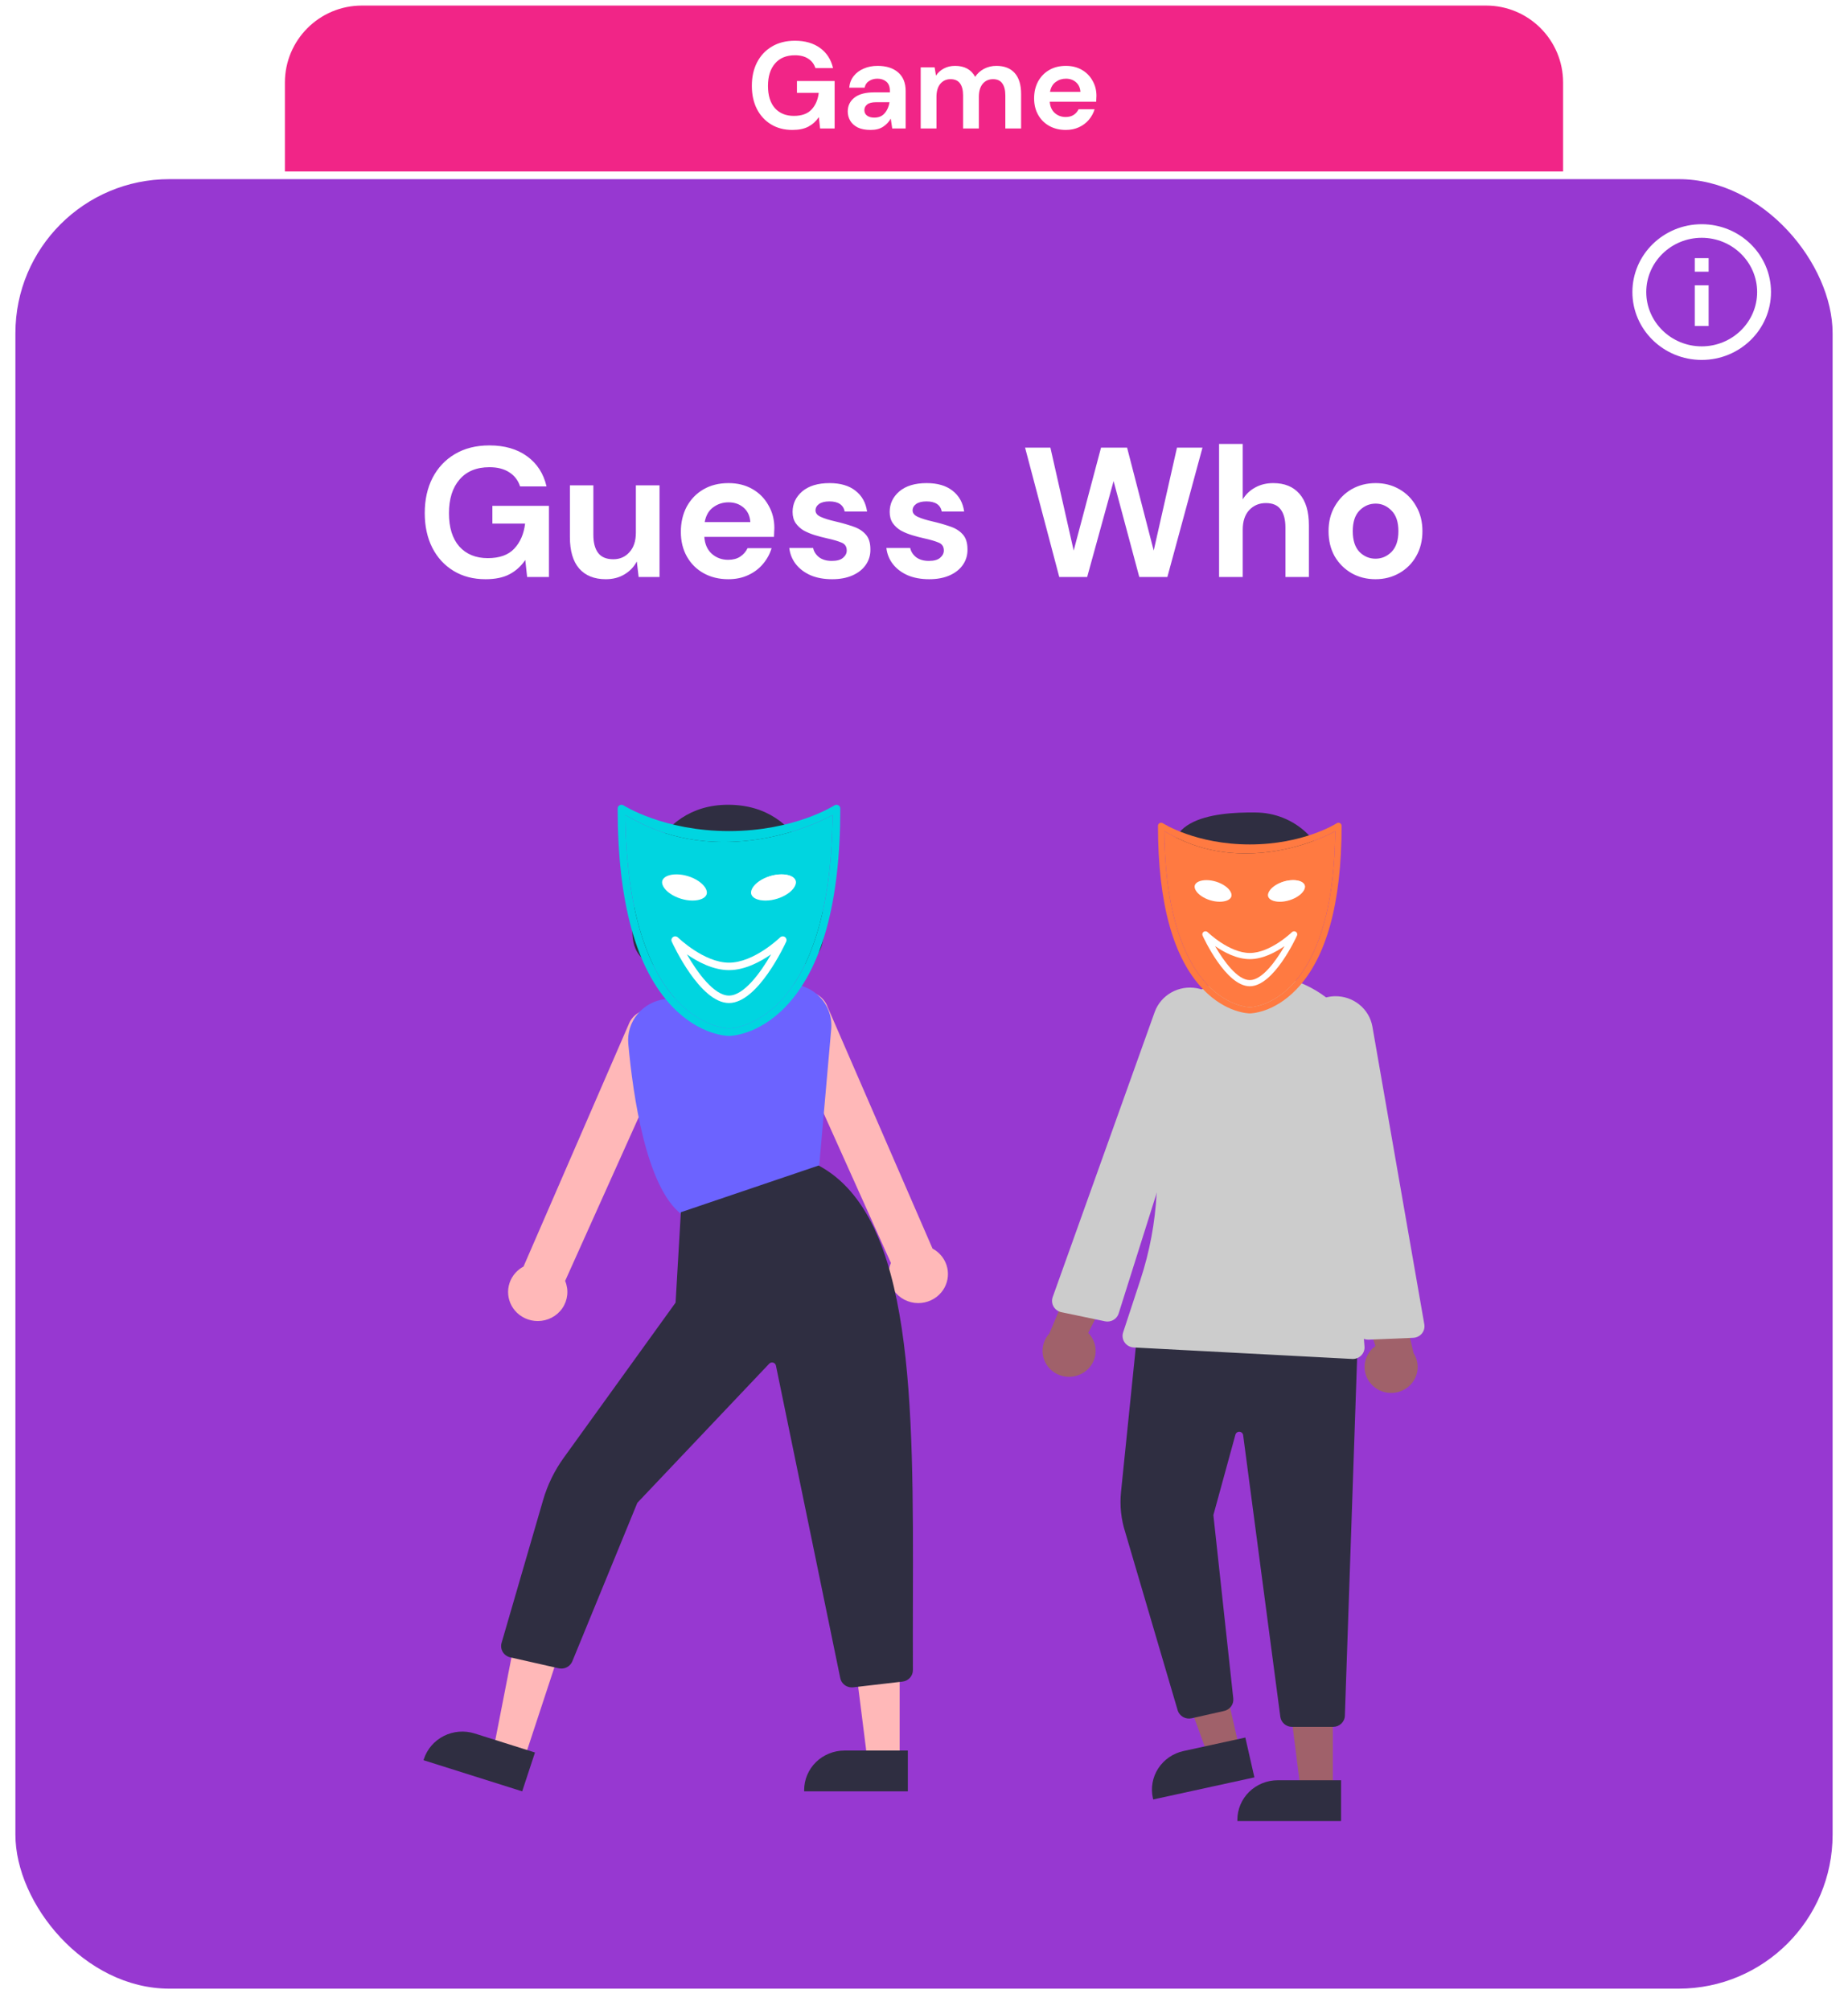 <svg width="240" height="261" viewBox="0 0 240 261" fill="none" xmlns="http://www.w3.org/2000/svg">
<g filter="url(#filter0_d)">
<rect x="2" y="22.264" width="236" height="234.99" rx="20" fill="#9738D1"/>
</g>
<path fill-rule="evenodd" clip-rule="evenodd" d="M221 29.117C216.032 29.117 212 33.065 212 37.929C212 42.794 216.032 46.741 221 46.741C225.968 46.741 230 42.794 230 37.929C230 33.065 225.968 29.117 221 29.117ZM220.1 33.523V35.286H221.9V33.523H220.1ZM220.1 37.048V42.335H221.9V37.048H220.1ZM213.8 37.929C213.8 41.815 217.031 44.979 221 44.979C224.969 44.979 228.2 41.815 228.2 37.929C228.2 34.043 224.969 30.88 221 30.88C217.031 30.88 213.8 34.043 213.8 37.929Z" fill="white"/>
<path d="M37 10.723C37 5.2 41.477 0.723 47 0.723H193C198.523 0.723 203 5.2 203 10.723V22.263H37V10.723Z" fill="#F12587"/>
<path d="M102.906 16.874C101.85 16.874 100.927 16.634 100.138 16.154C99.349 15.674 98.735 15.007 98.298 14.154C97.861 13.29 97.642 12.287 97.642 11.146C97.642 9.994 97.866 8.98 98.314 8.106C98.772 7.22 99.418 6.532 100.25 6.042C101.093 5.54 102.09 5.29 103.242 5.29C104.554 5.29 105.642 5.604 106.506 6.234C107.37 6.863 107.93 7.732 108.186 8.842H105.898C105.727 8.319 105.418 7.914 104.97 7.626C104.522 7.327 103.946 7.178 103.242 7.178C102.122 7.178 101.258 7.535 100.65 8.25C100.042 8.954 99.738 9.924 99.738 11.162C99.738 12.399 100.037 13.359 100.634 14.042C101.242 14.714 102.063 15.05 103.098 15.05C104.111 15.05 104.874 14.778 105.386 14.234C105.909 13.679 106.223 12.954 106.33 12.058H103.498V10.522H108.394V16.682H106.506L106.346 15.21C105.983 15.743 105.53 16.154 104.986 16.442C104.442 16.73 103.749 16.874 102.906 16.874ZM113.073 16.874C112.39 16.874 111.83 16.767 111.393 16.554C110.956 16.33 110.63 16.036 110.417 15.674C110.204 15.311 110.097 14.911 110.097 14.474C110.097 13.738 110.385 13.14 110.961 12.682C111.537 12.223 112.401 11.994 113.553 11.994H115.569V11.802C115.569 11.258 115.414 10.858 115.105 10.602C114.796 10.346 114.412 10.218 113.953 10.218C113.537 10.218 113.174 10.319 112.865 10.522C112.556 10.714 112.364 11.002 112.289 11.386H110.289C110.342 10.81 110.534 10.308 110.865 9.882C111.206 9.455 111.644 9.13 112.177 8.906C112.71 8.671 113.308 8.554 113.969 8.554C115.1 8.554 115.99 8.836 116.641 9.402C117.292 9.967 117.617 10.767 117.617 11.802V16.682H115.873L115.681 15.402C115.446 15.828 115.116 16.18 114.689 16.458C114.273 16.735 113.734 16.874 113.073 16.874ZM113.537 15.274C114.124 15.274 114.577 15.082 114.897 14.698C115.228 14.314 115.436 13.839 115.521 13.274H113.777C113.233 13.274 112.844 13.375 112.609 13.578C112.374 13.77 112.257 14.01 112.257 14.298C112.257 14.607 112.374 14.847 112.609 15.018C112.844 15.188 113.153 15.274 113.537 15.274ZM119.571 16.682V8.746H121.379L121.555 9.818C121.811 9.434 122.147 9.13 122.563 8.906C122.99 8.671 123.481 8.554 124.035 8.554C125.262 8.554 126.131 9.028 126.643 9.978C126.931 9.54 127.315 9.194 127.795 8.938C128.286 8.682 128.819 8.554 129.395 8.554C130.43 8.554 131.225 8.863 131.779 9.482C132.334 10.1 132.611 11.007 132.611 12.202V16.682H130.563V12.394C130.563 11.711 130.43 11.188 130.163 10.826C129.907 10.463 129.507 10.282 128.963 10.282C128.409 10.282 127.961 10.484 127.619 10.89C127.289 11.295 127.123 11.86 127.123 12.586V16.682H125.075V12.394C125.075 11.711 124.942 11.188 124.675 10.826C124.409 10.463 123.998 10.282 123.443 10.282C122.899 10.282 122.457 10.484 122.115 10.89C121.785 11.295 121.619 11.86 121.619 12.586V16.682H119.571ZM138.412 16.874C137.612 16.874 136.902 16.703 136.284 16.362C135.665 16.02 135.18 15.54 134.828 14.922C134.476 14.303 134.3 13.588 134.3 12.778C134.3 11.956 134.47 11.226 134.812 10.586C135.164 9.946 135.644 9.45 136.252 9.098C136.87 8.735 137.596 8.554 138.428 8.554C139.206 8.554 139.894 8.724 140.492 9.066C141.089 9.407 141.553 9.876 141.884 10.474C142.225 11.06 142.396 11.716 142.396 12.442C142.396 12.559 142.39 12.682 142.38 12.81C142.38 12.938 142.374 13.071 142.364 13.21H136.332C136.374 13.828 136.588 14.314 136.972 14.666C137.366 15.018 137.841 15.194 138.396 15.194C138.812 15.194 139.158 15.103 139.436 14.922C139.724 14.73 139.937 14.484 140.076 14.186H142.156C142.006 14.687 141.756 15.146 141.404 15.562C141.062 15.967 140.636 16.287 140.124 16.522C139.622 16.756 139.052 16.874 138.412 16.874ZM138.428 10.218C137.926 10.218 137.484 10.362 137.1 10.65C136.716 10.927 136.47 11.354 136.364 11.93H140.316C140.284 11.407 140.092 10.991 139.74 10.682C139.388 10.372 138.95 10.218 138.428 10.218Z" fill="white"/>
<path d="M63.058 75.218C61.474 75.218 60.09 74.858 58.906 74.138C57.722 73.418 56.802 72.418 56.146 71.138C55.49 69.842 55.162 68.338 55.162 66.626C55.162 64.898 55.498 63.378 56.17 62.066C56.858 60.738 57.826 59.706 59.074 58.97C60.338 58.218 61.834 57.842 63.562 57.842C65.53 57.842 67.162 58.314 68.458 59.258C69.754 60.202 70.594 61.506 70.978 63.17H67.546C67.29 62.386 66.826 61.778 66.154 61.346C65.482 60.898 64.618 60.674 63.562 60.674C61.882 60.674 60.586 61.21 59.674 62.282C58.762 63.338 58.306 64.794 58.306 66.65C58.306 68.506 58.754 69.946 59.65 70.97C60.562 71.978 61.794 72.482 63.346 72.482C64.866 72.482 66.01 72.074 66.778 71.258C67.562 70.426 68.034 69.338 68.194 67.994H63.946V65.69H71.29V74.93H68.458L68.218 72.722C67.674 73.522 66.994 74.138 66.178 74.57C65.362 75.002 64.322 75.218 63.058 75.218ZM78.668 75.218C77.18 75.218 76.028 74.754 75.213 73.826C74.412 72.898 74.013 71.538 74.013 69.746V63.026H77.061V69.458C77.061 70.482 77.269 71.266 77.684 71.81C78.1 72.354 78.757 72.626 79.653 72.626C80.501 72.626 81.197 72.322 81.74 71.714C82.3 71.106 82.581 70.258 82.581 69.17V63.026H85.653V74.93H82.941L82.701 72.914C82.332 73.618 81.796 74.178 81.093 74.594C80.404 75.01 79.597 75.218 78.668 75.218ZM94.59 75.218C93.39 75.218 92.326 74.962 91.398 74.45C90.47 73.938 89.742 73.218 89.214 72.29C88.686 71.362 88.422 70.29 88.422 69.074C88.422 67.842 88.678 66.746 89.19 65.786C89.718 64.826 90.438 64.082 91.35 63.554C92.278 63.01 93.366 62.738 94.614 62.738C95.782 62.738 96.814 62.994 97.71 63.506C98.606 64.018 99.302 64.722 99.798 65.618C100.31 66.498 100.566 67.482 100.566 68.57C100.566 68.746 100.558 68.93 100.542 69.122C100.542 69.314 100.534 69.514 100.518 69.722H91.47C91.534 70.65 91.854 71.378 92.43 71.906C93.022 72.434 93.734 72.698 94.566 72.698C95.19 72.698 95.71 72.562 96.126 72.29C96.558 72.002 96.878 71.634 97.086 71.186H100.206C99.982 71.938 99.606 72.626 99.078 73.25C98.566 73.858 97.926 74.338 97.158 74.69C96.406 75.042 95.55 75.218 94.59 75.218ZM94.614 65.234C93.862 65.234 93.198 65.45 92.622 65.882C92.046 66.298 91.678 66.938 91.518 67.802H97.446C97.398 67.018 97.11 66.394 96.582 65.93C96.054 65.466 95.398 65.234 94.614 65.234ZM108.07 75.218C107.014 75.218 106.086 75.05 105.286 74.714C104.486 74.362 103.846 73.882 103.366 73.274C102.886 72.666 102.598 71.962 102.502 71.162H105.598C105.694 71.626 105.95 72.026 106.366 72.362C106.798 72.682 107.35 72.842 108.022 72.842C108.694 72.842 109.182 72.706 109.486 72.434C109.806 72.162 109.966 71.85 109.966 71.498C109.966 70.986 109.742 70.642 109.294 70.466C108.846 70.274 108.222 70.09 107.422 69.914C106.91 69.802 106.39 69.666 105.862 69.506C105.334 69.346 104.846 69.146 104.398 68.906C103.966 68.65 103.614 68.33 103.342 67.946C103.07 67.546 102.934 67.058 102.934 66.482C102.934 65.426 103.35 64.538 104.182 63.818C105.03 63.098 106.214 62.738 107.734 62.738C109.142 62.738 110.262 63.066 111.094 63.722C111.942 64.378 112.446 65.282 112.606 66.434H109.702C109.526 65.554 108.862 65.114 107.71 65.114C107.134 65.114 106.686 65.226 106.366 65.45C106.062 65.674 105.91 65.954 105.91 66.29C105.91 66.642 106.142 66.922 106.606 67.13C107.07 67.338 107.686 67.53 108.454 67.706C109.286 67.898 110.046 68.114 110.734 68.354C111.438 68.578 111.998 68.922 112.414 69.386C112.83 69.834 113.038 70.482 113.038 71.33C113.054 72.066 112.862 72.73 112.462 73.322C112.062 73.914 111.486 74.378 110.734 74.714C109.982 75.05 109.094 75.218 108.07 75.218ZM120.679 75.218C119.623 75.218 118.695 75.05 117.895 74.714C117.095 74.362 116.455 73.882 115.975 73.274C115.495 72.666 115.207 71.962 115.111 71.162H118.207C118.303 71.626 118.559 72.026 118.975 72.362C119.407 72.682 119.959 72.842 120.631 72.842C121.303 72.842 121.791 72.706 122.095 72.434C122.415 72.162 122.575 71.85 122.575 71.498C122.575 70.986 122.351 70.642 121.903 70.466C121.455 70.274 120.831 70.09 120.031 69.914C119.519 69.802 118.999 69.666 118.471 69.506C117.943 69.346 117.455 69.146 117.007 68.906C116.575 68.65 116.223 68.33 115.951 67.946C115.679 67.546 115.543 67.058 115.543 66.482C115.543 65.426 115.959 64.538 116.791 63.818C117.639 63.098 118.823 62.738 120.343 62.738C121.751 62.738 122.871 63.066 123.703 63.722C124.551 64.378 125.055 65.282 125.215 66.434H122.311C122.135 65.554 121.471 65.114 120.319 65.114C119.743 65.114 119.295 65.226 118.975 65.45C118.671 65.674 118.519 65.954 118.519 66.29C118.519 66.642 118.751 66.922 119.215 67.13C119.679 67.338 120.295 67.53 121.063 67.706C121.895 67.898 122.655 68.114 123.343 68.354C124.047 68.578 124.607 68.922 125.023 69.386C125.439 69.834 125.647 70.482 125.647 71.33C125.663 72.066 125.471 72.73 125.071 73.322C124.671 73.914 124.095 74.378 123.343 74.714C122.591 75.05 121.703 75.218 120.679 75.218ZM137.567 74.93L133.127 58.13H136.415L139.439 71.498L142.991 58.13H146.375L149.831 71.498L152.855 58.13H156.167L151.607 74.93H147.959L144.623 62.474L141.191 74.93H137.567ZM158.322 74.93V57.65H161.394V64.85C161.794 64.194 162.33 63.682 163.002 63.314C163.69 62.93 164.474 62.738 165.354 62.738C166.826 62.738 167.962 63.202 168.762 64.13C169.578 65.058 169.986 66.418 169.986 68.21V74.93H166.938V68.498C166.938 67.474 166.73 66.69 166.314 66.146C165.914 65.602 165.274 65.33 164.394 65.33C163.53 65.33 162.81 65.634 162.234 66.242C161.674 66.85 161.394 67.698 161.394 68.786V74.93H158.322ZM178.635 75.218C177.483 75.218 176.443 74.954 175.515 74.426C174.603 73.898 173.875 73.17 173.331 72.242C172.803 71.298 172.539 70.21 172.539 68.978C172.539 67.746 172.811 66.666 173.355 65.738C173.899 64.794 174.627 64.058 175.539 63.53C176.467 63.002 177.507 62.738 178.659 62.738C179.795 62.738 180.819 63.002 181.731 63.53C182.659 64.058 183.387 64.794 183.915 65.738C184.459 66.666 184.731 67.746 184.731 68.978C184.731 70.21 184.459 71.298 183.915 72.242C183.387 73.17 182.659 73.898 181.731 74.426C180.803 74.954 179.771 75.218 178.635 75.218ZM178.635 72.554C179.435 72.554 180.131 72.258 180.723 71.666C181.315 71.058 181.611 70.162 181.611 68.978C181.611 67.794 181.315 66.906 180.723 66.314C180.131 65.706 179.443 65.402 178.659 65.402C177.843 65.402 177.139 65.706 176.547 66.314C175.971 66.906 175.683 67.794 175.683 68.978C175.683 70.162 175.971 71.058 176.547 71.666C177.139 72.258 177.835 72.554 178.635 72.554Z" fill="white"/>
<path d="M106.986 120.854C106.986 126.749 101.419 125.857 94.552 125.857C87.684 125.857 82.117 126.749 82.117 120.854C82.117 114.959 84.837 104.51 94.552 104.51C104.601 104.51 106.986 114.959 106.986 120.854Z" fill="#2F2E41"/>
<path d="M68.045 228.536L64.069 227.281L67.12 211.672L72.987 213.524L68.045 228.536Z" fill="#FFB8B8"/>
<path d="M67.817 232.629L55 228.584L55.052 228.425C55.263 227.783 55.602 227.189 56.047 226.675C56.493 226.162 57.038 225.739 57.65 225.432C58.263 225.125 58.931 224.938 59.617 224.884C60.304 224.83 60.994 224.908 61.649 225.115L61.649 225.115L69.478 227.585L67.817 232.629Z" fill="#2F2E41"/>
<path d="M116.84 228.666L112.664 228.665L110.677 212.893H116.841L116.84 228.666Z" fill="#FFB8B8"/>
<path d="M117.902 232.629L104.436 232.629V232.462C104.436 231.788 104.571 231.121 104.835 230.498C105.098 229.876 105.484 229.31 105.971 228.833C106.458 228.357 107.035 227.979 107.671 227.721C108.307 227.463 108.989 227.33 109.677 227.33H109.678L117.902 227.33L117.902 232.629Z" fill="#2F2E41"/>
<path d="M119.251 169.222C118.619 169.221 117.996 169.067 117.439 168.775C116.882 168.482 116.406 168.06 116.055 167.544C115.705 167.029 115.489 166.437 115.427 165.821C115.366 165.205 115.46 164.583 115.702 164.011L101.673 132.797C101.533 132.423 101.47 132.025 101.488 131.626C101.506 131.228 101.605 130.837 101.778 130.476C101.951 130.115 102.196 129.791 102.497 129.523C102.799 129.255 103.152 129.048 103.536 128.915C103.92 128.781 104.327 128.723 104.734 128.745C105.14 128.766 105.539 128.866 105.906 129.039C106.273 129.212 106.601 129.454 106.872 129.752C107.143 130.05 107.351 130.397 107.484 130.774L121.108 162.146C121.275 162.234 121.435 162.334 121.587 162.446C122 162.753 122.346 163.139 122.604 163.58C122.861 164.022 123.025 164.509 123.085 165.014C123.145 165.519 123.1 166.031 122.953 166.518C122.807 167.006 122.561 167.459 122.23 167.851C121.868 168.281 121.413 168.626 120.898 168.863C120.383 169.1 119.82 169.223 119.251 169.222Z" fill="#FFB8B8"/>
<path d="M69.844 171.556C69.275 171.557 68.713 171.434 68.198 171.197C67.683 170.96 67.228 170.614 66.865 170.185C66.535 169.793 66.289 169.339 66.142 168.852C65.995 168.365 65.95 167.853 66.01 167.348C66.07 166.843 66.234 166.356 66.491 165.914C66.749 165.473 67.095 165.087 67.508 164.78C67.66 164.668 67.82 164.568 67.988 164.48L81.615 133.097C81.749 132.722 81.958 132.376 82.229 132.079C82.5 131.783 82.829 131.542 83.195 131.37C83.562 131.198 83.959 131.099 84.365 131.078C84.771 131.058 85.177 131.115 85.56 131.249C85.943 131.382 86.295 131.588 86.596 131.855C86.897 132.122 87.142 132.445 87.315 132.805C87.489 133.165 87.588 133.555 87.607 133.952C87.626 134.349 87.565 134.747 87.426 135.121L73.393 166.345C73.635 166.917 73.73 167.539 73.668 168.155C73.606 168.771 73.391 169.363 73.04 169.878C72.689 170.394 72.214 170.816 71.656 171.109C71.099 171.401 70.477 171.555 69.844 171.556Z" fill="#FFB8B8"/>
<path d="M94.506 125.848C99.127 125.848 102.873 122.18 102.873 117.655C102.873 113.131 99.127 109.463 94.506 109.463C89.885 109.463 86.139 113.131 86.139 117.655C86.139 122.18 89.885 125.848 94.506 125.848Z" fill="#FFB8B8"/>
<path d="M88.552 157.73L88.482 157.676C83.919 154.148 82.21 142.308 81.598 135.564C81.466 134.177 81.891 132.794 82.782 131.708C83.674 130.622 84.962 129.919 86.374 129.747L101.794 127.835C102.606 127.735 103.431 127.813 104.208 128.065C104.985 128.317 105.695 128.736 106.286 129.292C106.876 129.847 107.332 130.525 107.62 131.275C107.908 132.025 108.021 132.829 107.951 133.628L106.292 152.502L88.552 157.73Z" fill="#6C63FF"/>
<path d="M110.624 219.131C110.27 219.131 109.927 219.011 109.654 218.792C109.38 218.572 109.193 218.266 109.125 217.926L100.77 177.336C100.751 177.247 100.708 177.164 100.645 177.097C100.582 177.03 100.501 176.981 100.412 176.955C100.322 176.93 100.227 176.929 100.137 176.952C100.047 176.975 99.966 177.023 99.901 177.088L82.771 195.161L74.341 215.711C74.211 216.052 73.958 216.335 73.631 216.508C73.303 216.681 72.922 216.731 72.56 216.649L66.268 215.228C66.066 215.182 65.875 215.096 65.707 214.976C65.54 214.856 65.399 214.703 65.293 214.528C65.187 214.353 65.119 214.158 65.093 213.957C65.066 213.755 65.082 213.55 65.139 213.354L70.536 194.79C71.105 192.829 72.01 190.977 73.211 189.312L87.738 169.162L88.423 157.424L106.317 151.359L106.383 151.395C118.687 158.061 118.625 182.219 118.559 207.796C118.552 210.781 118.544 213.868 118.558 216.882C118.561 217.253 118.422 217.612 118.169 217.889C117.916 218.166 117.567 218.34 117.19 218.379L110.793 219.121C110.737 219.128 110.68 219.131 110.624 219.131Z" fill="#2F2E41"/>
<path d="M84.839 116.852H88.148L89.608 112.849L89.9 116.852H91.482L92.334 114.517L92.504 116.852H104.257C104.257 114.552 103.324 112.346 101.663 110.72C100.001 109.093 97.749 108.18 95.4 108.18H93.696C91.347 108.18 89.094 109.093 87.433 110.72C85.772 112.346 84.839 114.552 84.839 116.852Z" fill="#2F2E41"/>
<path d="M94.672 134.529C94.823 134.529 98.418 134.486 102.014 130.745C106.735 125.834 109.129 117.17 109.129 104.994C109.129 104.815 109.029 104.651 108.868 104.567C108.707 104.483 108.512 104.492 108.36 104.591C108.309 104.624 103.151 107.927 94.672 107.927C86.215 107.927 81.034 104.624 80.983 104.591C80.831 104.493 80.636 104.483 80.476 104.568C80.315 104.651 80.215 104.815 80.215 104.994C80.215 117.17 82.609 125.834 87.331 130.746C90.926 134.486 94.521 134.529 94.672 134.529ZM94.012 109.346C100.965 109.346 106.361 106.789 108.136 105.843C107.997 120.036 104.392 126.817 101.358 130.014C98.081 133.467 94.764 133.559 94.672 133.561C94.58 133.559 91.263 133.467 87.986 130.014C84.952 126.817 81.347 120.036 81.208 105.842C82.983 106.789 87.058 109.346 94.012 109.346Z" fill="#00D5E0"/>
<path d="M94.012 109.346C100.965 109.346 106.361 106.789 108.136 105.843C107.997 120.036 104.392 126.817 101.358 130.014C98.081 133.467 94.764 133.559 94.672 133.561C94.58 133.559 91.263 133.467 87.986 130.014C84.952 126.817 81.347 120.036 81.208 105.842C82.983 106.789 87.058 109.346 94.012 109.346Z" fill="#00D5E0"/>
<path d="M97.605 115.578C97.837 114.942 98.606 114.304 99.614 113.913C100.094 113.726 100.608 113.605 101.097 113.563C102.135 113.474 102.987 113.733 103.267 114.223C103.381 114.423 103.39 114.656 103.296 114.916C103.064 115.552 102.296 116.19 101.288 116.581C100.807 116.768 100.294 116.889 99.803 116.931C98.765 117.02 97.914 116.761 97.635 116.273C97.52 116.072 97.511 115.838 97.605 115.578Z" fill="white"/>
<path d="M97.605 115.578C97.837 114.942 98.606 114.304 99.614 113.913C100.094 113.726 100.608 113.605 101.097 113.563C102.135 113.474 102.987 113.733 103.267 114.223C103.381 114.423 103.39 114.656 103.296 114.916C103.064 115.552 102.296 116.19 101.288 116.581C100.807 116.768 100.294 116.889 99.803 116.931C98.765 117.02 97.914 116.761 97.635 116.273C97.52 116.072 97.511 115.838 97.605 115.578Z" fill="url(#paint0_linear)"/>
<path d="M86.047 114.915C85.953 114.656 85.963 114.423 86.077 114.223C86.357 113.733 87.208 113.474 88.246 113.563C88.736 113.605 89.25 113.726 89.731 113.913C90.738 114.304 91.507 114.942 91.739 115.577C91.833 115.838 91.823 116.072 91.709 116.273C91.43 116.761 90.579 117.02 89.541 116.931C89.05 116.889 88.537 116.768 88.056 116.581C87.048 116.19 86.278 115.551 86.047 114.915Z" fill="white"/>
<path d="M94.673 130.256C98.442 130.256 101.959 122.604 102.107 122.279C102.203 122.065 102.132 121.815 101.935 121.683C101.738 121.55 101.474 121.575 101.305 121.74C101.272 121.772 97.921 125.015 94.673 125.015C91.432 125.015 88.075 121.772 88.042 121.739C87.873 121.575 87.608 121.55 87.412 121.683C87.215 121.815 87.143 122.065 87.24 122.279C87.388 122.604 90.905 130.256 94.673 130.256ZM94.673 125.984C96.728 125.984 98.744 124.904 100.141 123.933C98.781 126.301 96.615 129.288 94.673 129.288C92.732 129.288 90.567 126.301 89.207 123.933C90.603 124.904 92.619 125.984 94.673 125.984Z" fill="white"/>
<path d="M153.488 114.853C155.876 119.45 157.759 124.192 163.027 124.192C165.556 124.192 167.983 123.208 169.772 121.457C171.56 119.705 172.565 117.33 172.565 114.853C172.565 112.376 171.56 110 169.772 108.249C167.983 106.497 165.556 105.513 163.027 105.513C157.673 105.447 149.043 106.295 153.488 114.853Z" fill="#2F2E41"/>
<path d="M160.986 227.173L156.91 228.062L151.466 213.09L157.482 211.777L160.986 227.173Z" fill="#A0616A"/>
<path d="M162.909 230.815L149.765 233.683L149.728 233.52C149.578 232.862 149.562 232.182 149.681 231.518C149.8 230.854 150.051 230.22 150.42 229.651C150.789 229.082 151.269 228.59 151.833 228.203C152.396 227.816 153.032 227.541 153.704 227.394L153.704 227.394L161.732 225.643L162.909 230.815Z" fill="#2F2E41"/>
<path d="M173.097 232.523H168.921L166.934 216.75L173.098 216.75L173.097 232.523Z" fill="#A0616A"/>
<path d="M174.165 236.487L160.698 236.486V236.32C160.698 235.646 160.834 234.978 161.097 234.356C161.361 233.733 161.747 233.167 162.233 232.691C162.72 232.214 163.298 231.836 163.934 231.578C164.57 231.32 165.252 231.187 165.94 231.188H165.94L174.165 231.188L174.165 236.487Z" fill="#2F2E41"/>
<path d="M173.127 224.257H167.796C167.426 224.256 167.069 224.124 166.79 223.886C166.511 223.648 166.329 223.319 166.278 222.96L161.446 186.363C161.43 186.249 161.374 186.143 161.287 186.065C161.201 185.986 161.089 185.939 160.972 185.932C160.854 185.925 160.737 185.958 160.641 186.025C160.546 186.092 160.477 186.19 160.446 186.302L157.582 196.752L160.164 220.551C160.207 220.918 160.111 221.288 159.894 221.59C159.677 221.891 159.353 222.104 158.986 222.187L154.757 223.142C154.382 223.225 153.988 223.168 153.653 222.981C153.319 222.793 153.068 222.49 152.951 222.131L146.141 198.994C145.593 197.298 145.404 195.511 145.587 193.741L147.718 172.883L147.879 172.891L176.322 174.233L174.659 222.809C174.647 223.198 174.479 223.567 174.193 223.838C173.907 224.108 173.525 224.259 173.127 224.257Z" fill="#2F2E41"/>
<path d="M162.559 124.373C167.18 124.373 170.927 120.705 170.927 116.181C170.927 111.656 167.18 107.988 162.559 107.988C157.938 107.988 154.192 111.656 154.192 116.181C154.192 120.705 157.938 124.373 162.559 124.373Z" fill="#A0616A"/>
<path d="M175.681 176.479C175.653 176.479 175.626 176.479 175.598 176.477L147.239 174.984C147.005 174.972 146.776 174.907 146.572 174.795C146.367 174.683 146.191 174.526 146.058 174.337C145.925 174.147 145.838 173.931 145.804 173.703C145.77 173.476 145.79 173.244 145.862 173.026L148.106 166.201C150.509 158.885 150.92 151.081 149.298 143.561C148.873 141.593 148.881 139.56 149.323 137.596C149.765 135.631 150.631 133.782 151.861 132.172C153.071 130.584 154.614 129.267 156.386 128.309C158.158 127.352 160.118 126.776 162.136 126.62H162.136C162.275 126.609 162.414 126.599 162.554 126.591C164.688 126.467 166.824 126.812 168.805 127.599C170.786 128.387 172.563 129.597 174.006 131.143C175.448 132.688 176.52 134.529 177.144 136.532C177.767 138.534 177.926 140.648 177.609 142.718L175.632 155.718L177.208 174.858C177.225 175.064 177.198 175.272 177.129 175.468C177.06 175.664 176.951 175.844 176.807 175.996C176.664 176.148 176.489 176.27 176.296 176.353C176.102 176.436 175.892 176.479 175.681 176.479Z" fill="#CCCCCC"/>
<path d="M140.787 178.207C141.202 177.932 141.55 177.572 141.807 177.151C142.064 176.73 142.223 176.259 142.274 175.771C142.325 175.283 142.267 174.791 142.102 174.327C141.937 173.864 141.671 173.442 141.322 173.091L146.782 162.438L140.5 163.166L136.278 173.171C135.714 173.784 135.399 174.579 135.394 175.405C135.388 176.23 135.692 177.029 136.248 177.65C136.804 178.271 137.573 178.67 138.409 178.773C139.246 178.876 140.092 178.674 140.787 178.207H140.787Z" fill="#A0616A"/>
<path d="M178.273 179.943C177.911 179.604 177.629 179.192 177.448 178.735C177.266 178.278 177.189 177.787 177.222 177.298C177.255 176.809 177.397 176.332 177.639 175.903C177.88 175.473 178.215 175.1 178.619 174.811L175.054 163.414L181.123 165.16L183.578 175.715C184.03 176.412 184.204 177.247 184.069 178.062C183.934 178.877 183.498 179.615 182.844 180.136C182.19 180.657 181.363 180.926 180.521 180.89C179.678 180.854 178.879 180.517 178.273 179.943V179.943Z" fill="#A0616A"/>
<path d="M177.683 173.973C177.311 173.974 176.952 173.842 176.672 173.602C176.393 173.362 176.213 173.03 176.165 172.669L173.329 151.714L168.802 135.339C168.611 134.647 168.583 133.921 168.72 133.217C168.857 132.512 169.156 131.848 169.594 131.273C170.032 130.698 170.598 130.229 171.248 129.899C171.899 129.57 172.617 129.39 173.349 129.372C174.509 129.348 175.64 129.732 176.535 130.454C177.431 131.175 178.033 132.188 178.232 133.307L184.976 171.98C185.012 172.19 185.003 172.406 184.948 172.612C184.893 172.818 184.793 173.011 184.657 173.176C184.52 173.342 184.348 173.477 184.154 173.573C183.96 173.669 183.747 173.723 183.529 173.732L177.75 173.972C177.728 173.972 177.705 173.973 177.683 173.973Z" fill="#CCCCCC"/>
<path d="M143.825 171.62C143.715 171.62 143.606 171.608 143.498 171.586L137.841 170.405C137.628 170.36 137.427 170.272 137.252 170.146C137.077 170.019 136.931 169.858 136.824 169.672C136.718 169.486 136.653 169.28 136.634 169.068C136.615 168.856 136.642 168.642 136.714 168.441L149.963 131.414C150.352 130.344 151.118 129.446 152.124 128.881C153.131 128.316 154.31 128.122 155.449 128.334C156.168 128.471 156.846 128.766 157.431 129.197C158.016 129.629 158.493 130.184 158.827 130.822C159.161 131.461 159.342 132.165 159.357 132.882C159.372 133.599 159.22 134.31 158.914 134.961L151.648 150.385L145.283 170.561C145.188 170.867 144.995 171.136 144.732 171.326C144.47 171.517 144.151 171.62 143.825 171.62Z" fill="#CCCCCC"/>
<path d="M153.68 111.551C155.592 112.841 157.861 113.528 160.183 113.519C159.355 114.081 158.412 114.461 157.419 114.632C160.507 115.281 163.698 115.298 166.792 114.684C167.48 114.576 168.144 114.353 168.754 114.024C169.059 113.858 169.324 113.631 169.532 113.357C169.741 113.084 169.889 112.771 169.966 112.438C170.171 111.288 169.256 110.243 168.304 109.539C166.848 108.477 165.169 107.745 163.388 107.397C161.607 107.048 159.769 107.092 158.008 107.524C156.858 107.815 155.706 108.307 154.959 109.211C154.212 110.116 153.99 111.51 154.702 112.441L153.68 111.551Z" fill="#2F2E41"/>
<path d="M162.309 131.602C162.434 131.602 165.398 131.566 168.364 128.481C172.258 124.43 174.232 117.285 174.232 107.243C174.232 107.096 174.149 106.96 174.017 106.891C173.884 106.822 173.723 106.829 173.598 106.911C173.556 106.938 169.302 109.662 162.309 109.662C155.334 109.662 151.062 106.938 151.02 106.911C150.894 106.83 150.733 106.822 150.601 106.891C150.468 106.96 150.386 107.096 150.386 107.243C150.386 117.285 152.361 124.43 156.254 128.481C159.22 131.566 162.184 131.602 162.309 131.602ZM161.765 110.833C167.499 110.833 171.949 108.723 173.413 107.943C173.299 119.649 170.326 125.241 167.823 127.878C165.12 130.726 162.385 130.802 162.309 130.803C162.233 130.802 159.498 130.726 156.795 127.878C154.292 125.241 151.319 119.649 151.205 107.943C152.669 108.723 156.03 110.833 161.765 110.833Z" fill="#FF7A41"/>
<path d="M161.765 110.833C167.499 110.833 171.949 108.723 173.413 107.943C173.299 119.649 170.326 125.241 167.823 127.878C165.12 130.726 162.385 130.802 162.309 130.803C162.233 130.802 159.498 130.726 156.795 127.878C154.292 125.241 151.319 119.649 151.205 107.943C152.669 108.723 156.03 110.833 161.765 110.833Z" fill="#FF7A41"/>
<path d="M164.728 115.972C164.919 115.447 165.553 114.921 166.384 114.599C166.78 114.445 167.204 114.345 167.608 114.311C168.464 114.237 169.166 114.451 169.397 114.854C169.491 115.019 169.499 115.212 169.422 115.426C169.23 115.951 168.596 116.477 167.765 116.799C167.369 116.954 166.945 117.053 166.541 117.088C165.685 117.161 164.983 116.948 164.752 116.545C164.658 116.38 164.65 116.187 164.728 115.972Z" fill="white"/>
<path d="M164.728 115.972C164.919 115.447 165.553 114.921 166.384 114.599C166.78 114.445 167.204 114.345 167.608 114.311C168.464 114.237 169.166 114.451 169.397 114.854C169.491 115.019 169.499 115.212 169.422 115.426C169.23 115.951 168.596 116.477 167.765 116.799C167.369 116.954 166.945 117.053 166.541 117.088C165.685 117.161 164.983 116.948 164.752 116.545C164.658 116.38 164.65 116.187 164.728 115.972Z" fill="url(#paint1_linear)"/>
<path d="M155.196 115.426C155.119 115.212 155.127 115.019 155.221 114.854C155.452 114.451 156.154 114.237 157.01 114.31C157.414 114.345 157.838 114.445 158.234 114.599C159.065 114.921 159.7 115.447 159.89 115.971C159.968 116.186 159.96 116.38 159.866 116.545C159.636 116.948 158.934 117.161 158.078 117.088C157.673 117.053 157.25 116.953 156.853 116.799C156.022 116.477 155.387 115.95 155.196 115.426Z" fill="white"/>
<path d="M162.31 128.078C165.419 128.078 168.319 121.768 168.441 121.499C168.521 121.323 168.461 121.116 168.299 121.008C168.137 120.899 167.919 120.919 167.78 121.055C167.752 121.082 164.989 123.756 162.31 123.756C159.637 123.756 156.868 121.081 156.841 121.054C156.702 120.919 156.484 120.899 156.321 121.008C156.159 121.117 156.1 121.323 156.18 121.499C156.302 121.768 159.202 128.078 162.31 128.078ZM162.31 124.555C164.005 124.555 165.668 123.664 166.819 122.864C165.698 124.816 163.912 127.28 162.31 127.28C160.709 127.28 158.923 124.816 157.802 122.863C158.954 123.664 160.616 124.555 162.31 124.555Z" fill="white"/>
<defs>
<filter id="filter0_d" x="0" y="21.264" width="240" height="238.99" filterUnits="userSpaceOnUse" color-interpolation-filters="sRGB">
<feFlood flood-opacity="0" result="BackgroundImageFix"/>
<feColorMatrix in="SourceAlpha" type="matrix" values="0 0 0 0 0 0 0 0 0 0 0 0 0 0 0 0 0 0 127 0"/>
<feOffset dy="1"/>
<feGaussianBlur stdDeviation="1"/>
<feColorMatrix type="matrix" values="0 0 0 0 0.059 0 0 0 0 0.059 0 0 0 0 0.059 0 0 0 0.1 0"/>
<feBlend mode="normal" in2="BackgroundImageFix" result="effect1_dropShadow"/>
<feBlend mode="normal" in="SourceGraphic" in2="effect1_dropShadow" result="shape"/>
</filter>
<linearGradient id="paint0_linear" x1="100.451" y1="112.578" x2="100.451" y2="117.916" gradientUnits="userSpaceOnUse">
<stop stop-color="white"/>
<stop offset="1" stop-color="white" stop-opacity="0"/>
</linearGradient>
<linearGradient id="paint1_linear" x1="167.075" y1="113.498" x2="167.075" y2="117.9" gradientUnits="userSpaceOnUse">
<stop stop-color="white"/>
<stop offset="1" stop-color="white" stop-opacity="0"/>
</linearGradient>
</defs>
</svg>
